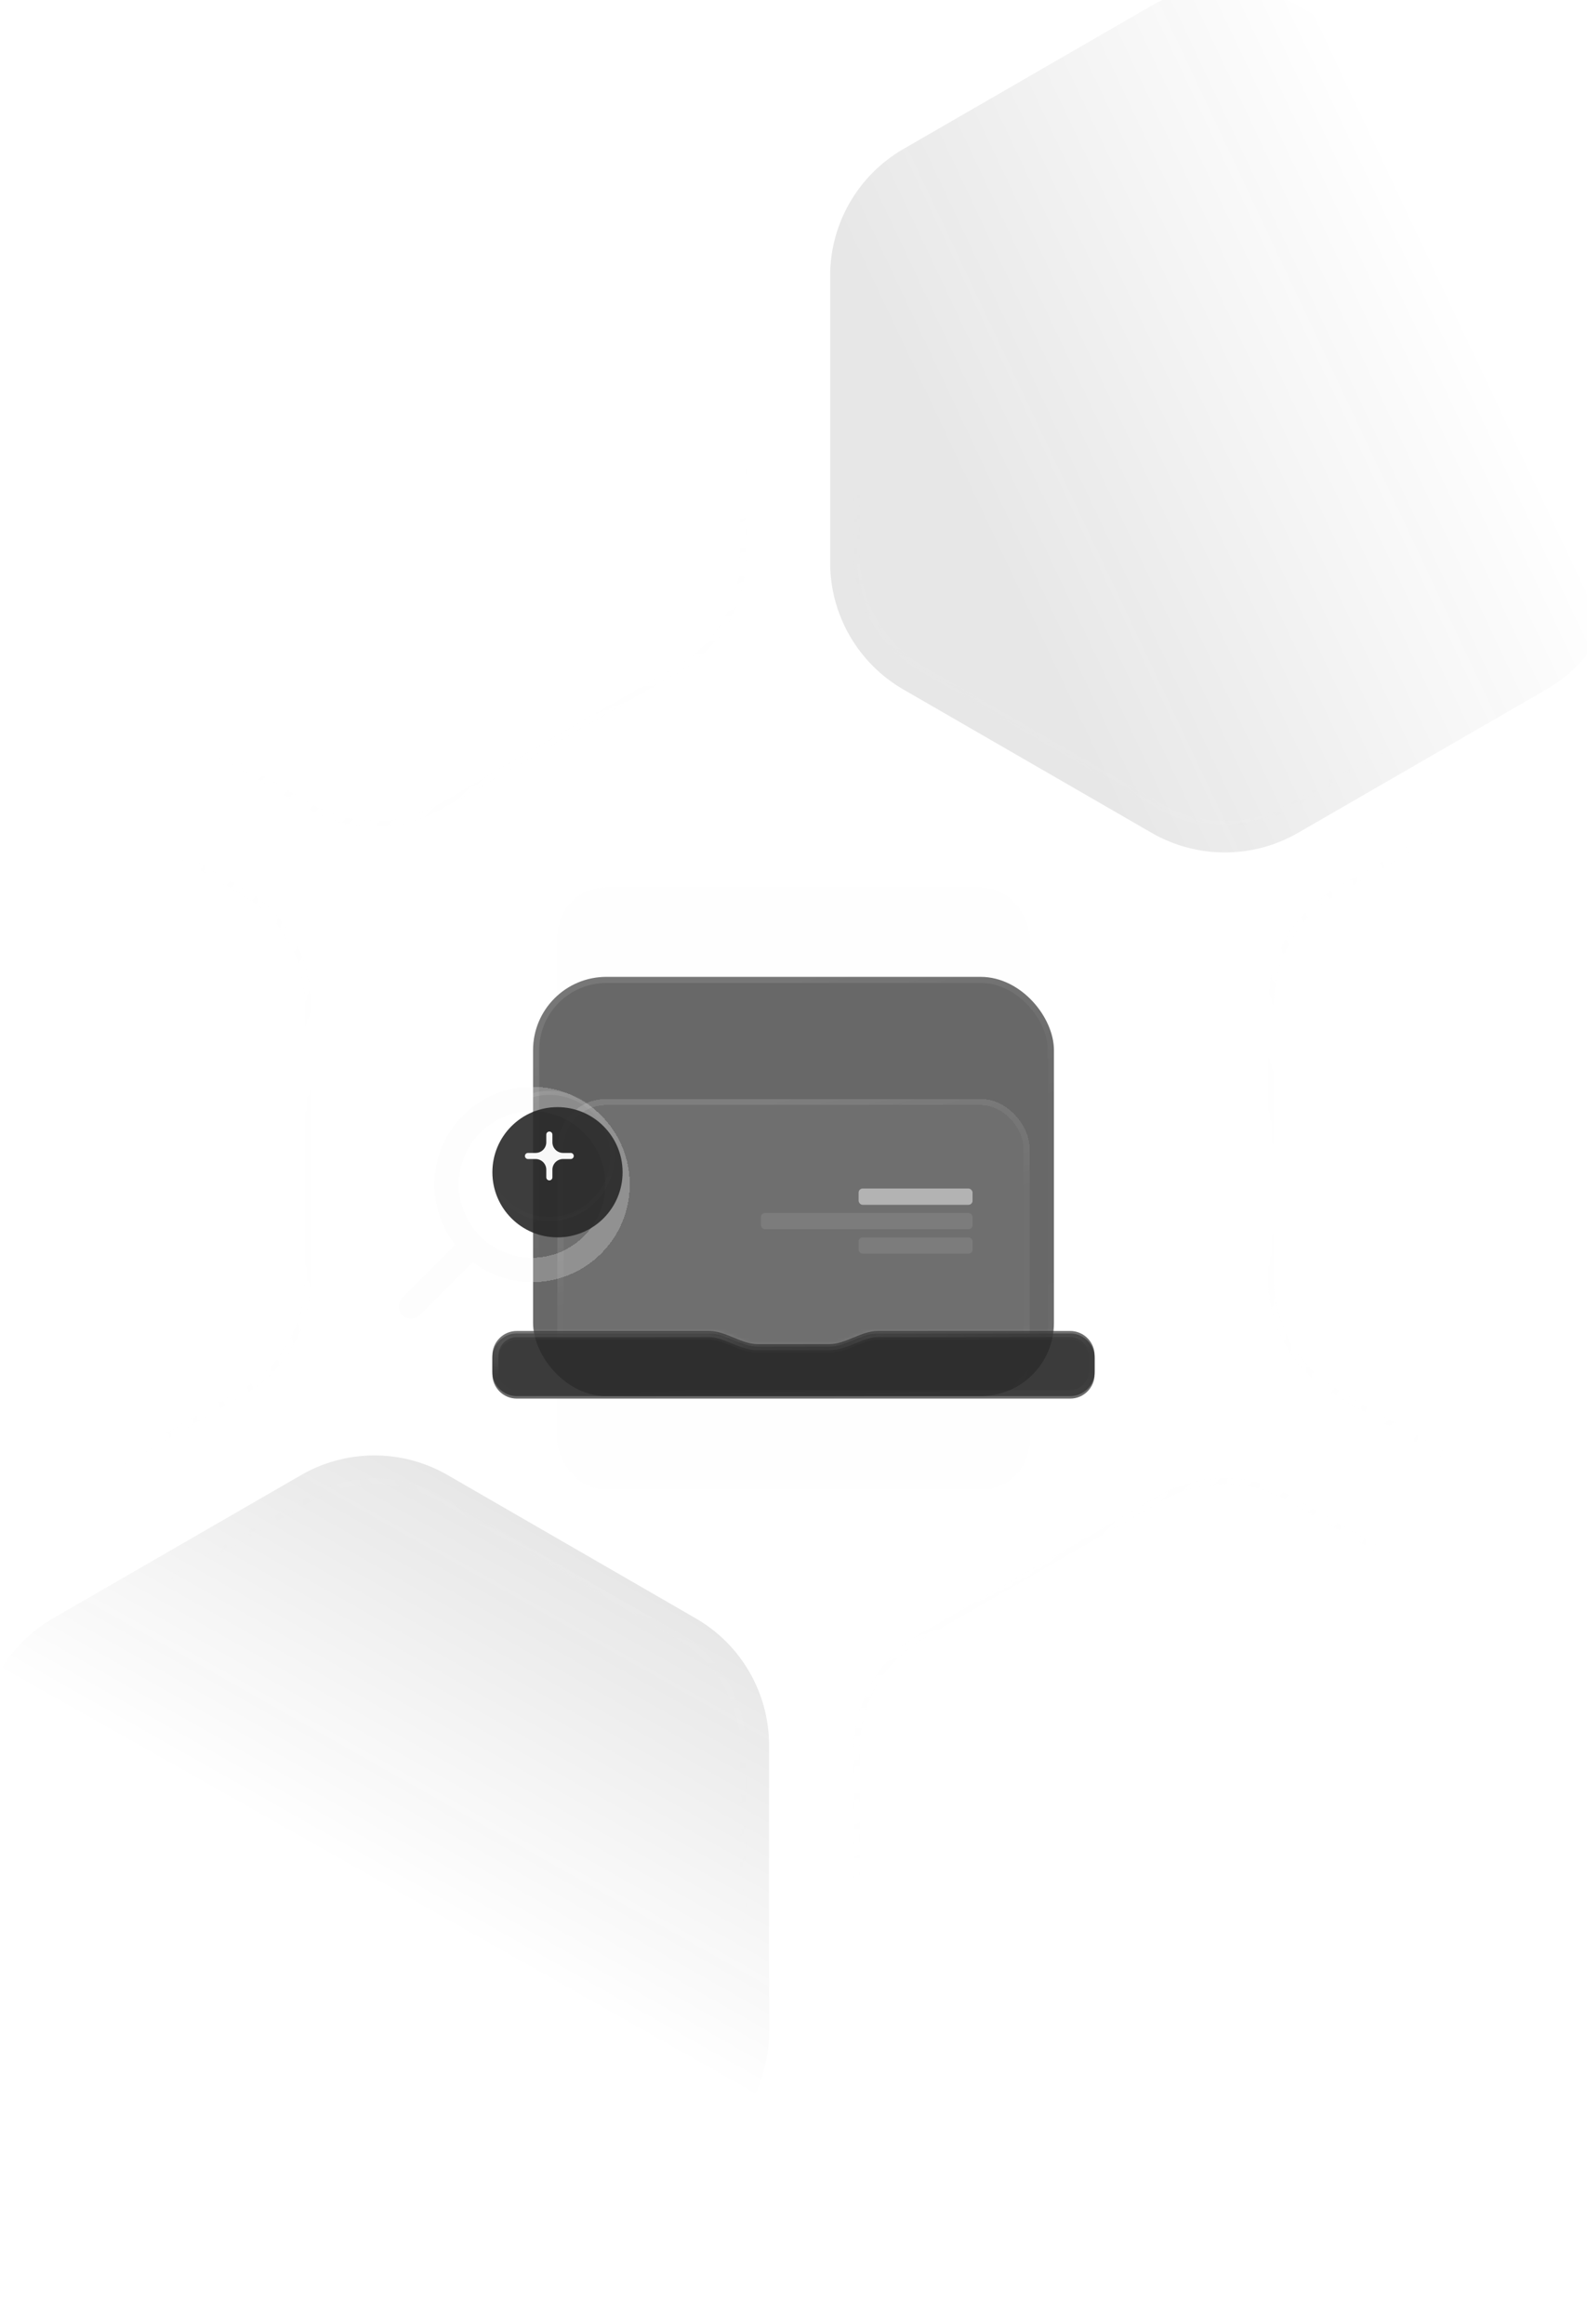 <svg width="390" height="571" viewBox="0 0 390 571" fill="none" xmlns="http://www.w3.org/2000/svg">
<path opacity="0.5" d="M283 1.392C294.138 -5.038 307.862 -5.038 319 1.392L379.995 36.608C391.133 43.038 397.995 54.923 397.995 67.785V138.215C397.995 151.077 391.133 162.962 379.995 169.392L319 204.608C307.862 211.038 294.138 211.038 283 204.608L222.005 169.392C210.867 162.962 204.005 151.077 204.005 138.215V67.785C204.005 54.923 210.867 43.038 222.005 36.608L283 1.392Z" fill="url(#paint0_linear_672_35769)"/>
<path opacity="0.5" d="M74 362.392C85.138 355.962 98.862 355.962 110 362.392L170.995 397.608C182.133 404.038 188.995 415.923 188.995 428.785V499.215C188.995 512.077 182.133 523.962 170.995 530.392L110 565.608C98.862 572.038 85.138 572.038 74 565.608L13.005 530.392C1.867 523.962 -4.995 512.077 -4.995 499.215V428.785C-4.995 415.923 1.867 404.038 13.005 397.608L74 362.392Z" fill="url(#paint1_linear_672_35769)"/>
<mask id="mask0_672_35769" style="mask-type:alpha" maskUnits="userSpaceOnUse" x="11" y="108" width="368" height="368">
<circle cx="195" cy="292" r="184" fill="url(#paint2_radial_672_35769)"/>
</mask>
<g mask="url(#mask0_672_35769)">
<path opacity="0.1" d="M76.213 368.194C86.121 362.466 98.335 362.466 108.243 368.194L166.643 401.953C176.535 407.672 182.628 418.231 182.628 429.657V497.246C182.628 508.672 176.535 519.232 166.643 524.95L108.243 558.71C98.335 564.438 86.121 564.438 76.213 558.71L17.814 524.95C7.921 519.232 1.829 508.672 1.829 497.246V429.657C1.829 418.231 7.921 407.672 17.814 401.953L76.213 368.194Z" stroke="#F8F8F8" stroke-width="1.5"/>
<path opacity="0.1" d="M284.982 368.194C294.89 362.466 307.104 362.466 317.012 368.194L375.412 401.953C385.304 407.672 391.396 418.231 391.396 429.657V497.246C391.396 508.672 385.304 519.232 375.412 524.95L317.012 558.71C307.104 564.438 294.89 564.438 284.982 558.71L226.582 524.95C216.69 519.232 210.597 508.672 210.597 497.246V429.657C210.597 418.231 216.69 407.672 226.582 401.953L284.982 368.194Z" stroke="#F8F8F8" stroke-width="1.5"/>
<path opacity="0.1" d="M76.213 7.613C86.121 1.885 98.335 1.885 108.243 7.613L166.643 41.372C176.535 47.091 182.628 57.65 182.628 69.076V136.665C182.628 148.092 176.535 158.651 166.643 164.37L108.243 198.129C98.335 203.857 86.121 203.857 76.213 198.129L17.814 164.37C7.921 158.651 1.829 148.092 1.829 136.666V69.076C1.829 57.65 7.921 47.091 17.814 41.372L76.213 7.613Z" stroke="#F8F8F8" stroke-width="1.5"/>
<path opacity="0.1" d="M284.982 7.613C294.89 1.885 307.104 1.885 317.012 7.613L375.412 41.372C385.304 47.091 391.396 57.65 391.396 69.076V136.665C391.396 148.092 385.304 158.651 375.412 164.37L317.012 198.129C307.104 203.857 294.89 203.857 284.982 198.129L226.582 164.37C216.69 158.651 210.597 148.092 210.597 136.666V69.076C210.597 57.65 216.69 47.091 226.582 41.372L284.982 7.613Z" stroke="#F8F8F8" stroke-width="1.5"/>
<path opacity="0.05" d="M284.982 7.613C294.89 1.885 307.103 1.885 317.012 7.613L375.411 41.372C385.304 47.091 391.396 57.65 391.396 69.076V136.665C391.396 148.091 385.304 158.651 375.411 164.369L317.012 198.129C307.103 203.857 294.89 203.857 284.982 198.129L226.582 164.369C216.69 158.651 210.597 148.091 210.597 136.665V69.076C210.597 57.65 216.69 47.091 226.582 41.372L284.982 7.613Z" fill="#F8F8F8"/>
<path opacity="0.1" d="M-30.781 185.29C-20.872 179.562 -8.659 179.562 1.249 185.29L59.649 219.05C69.541 224.768 75.634 235.328 75.634 246.754V314.343C75.634 325.769 69.541 336.328 59.649 342.047L1.249 375.806C-8.659 381.534 -20.872 381.534 -30.781 375.806L-89.18 342.047C-99.073 336.328 -105.165 325.769 -105.165 314.343V246.754C-105.165 235.328 -99.073 224.768 -89.18 219.05L-30.781 185.29Z" stroke="#F8F8F8" stroke-width="1.5"/>
<path opacity="0.1" d="M386.757 185.29C396.665 179.562 408.878 179.562 418.787 185.29L477.186 219.05C487.079 224.768 493.171 235.328 493.171 246.754V314.343C493.171 325.769 487.079 336.328 477.186 342.047L418.787 375.806C408.878 381.534 396.665 381.534 386.757 375.806L328.357 342.047C318.465 336.328 312.372 325.769 312.372 314.343V246.754C312.372 235.328 318.465 224.768 328.357 219.05L386.757 185.29Z" stroke="#F8F8F8" stroke-width="1.5"/>
<path opacity="0.5" d="M76.213 368.194C86.121 362.466 98.335 362.466 108.243 368.194L166.643 401.953C176.535 407.672 182.628 418.231 182.628 429.657V497.246C182.628 508.672 176.535 519.232 166.643 524.95L108.243 558.71C98.335 564.438 86.121 564.438 76.213 558.71L17.813 524.95C7.921 519.232 1.828 508.672 1.828 497.246V429.657C1.828 418.231 7.921 407.672 17.813 401.953L76.213 368.194Z" fill="url(#paint3_angular_672_35769)"/>
</g>
<g filter="url(#filter0_b_672_35769)">
<rect x="137" y="218" width="116" height="148" rx="12" fill="#F8F8F8" fill-opacity="0.02" style="mix-blend-mode:luminosity"/>
</g>
<g filter="url(#filter1_bi_672_35769)">
<rect x="131" y="240" width="128" height="103" rx="18" fill="#282828" fill-opacity="0.7" style="mix-blend-mode:luminosity"/>
<rect x="131.75" y="240.75" width="126.5" height="101.5" rx="17.25" stroke="url(#paint4_linear_672_35769)" stroke-opacity="0.25" stroke-width="1.5"/>
</g>
<g filter="url(#filter2_bd_672_35769)">
<rect x="137" y="246" width="116" height="76" rx="12" fill="#F8F8F8" fill-opacity="0.05" style="mix-blend-mode:luminosity" shape-rendering="crispEdges"/>
<rect x="137.75" y="246.75" width="114.5" height="74.5" rx="11.25" stroke="url(#paint5_linear_672_35769)" stroke-opacity="0.25" stroke-width="1.5" shape-rendering="crispEdges"/>
</g>
<g filter="url(#filter3_bi_672_35769)">
<mask id="path-17-inside-1_672_35769" fill="white">
<path fill-rule="evenodd" clip-rule="evenodd" d="M186.2 330.839C182.176 330.839 178.352 327.608 174.329 327.608H127C123.686 327.608 121 330.295 121 333.608V337.608C121 340.922 123.686 343.608 127 343.608H263C266.314 343.608 269 340.922 269 337.608V333.608C269 330.295 266.314 327.608 263 327.608H215.672C211.648 327.608 207.824 330.839 203.8 330.839V330.839H186.2V330.839Z"/>
</mask>
<path fill-rule="evenodd" clip-rule="evenodd" d="M186.2 330.839C182.176 330.839 178.352 327.608 174.329 327.608H127C123.686 327.608 121 330.295 121 333.608V337.608C121 340.922 123.686 343.608 127 343.608H263C266.314 343.608 269 340.922 269 337.608V333.608C269 330.295 266.314 327.608 263 327.608H215.672C211.648 327.608 207.824 330.839 203.8 330.839V330.839H186.2V330.839Z" fill="#282828" fill-opacity="0.7" style="mix-blend-mode:luminosity"/>
<path d="M127 329.108H174.329V326.108H127V329.108ZM122.5 333.608C122.5 331.123 124.515 329.108 127 329.108V326.108C122.858 326.108 119.5 329.466 119.5 333.608H122.5ZM122.5 337.608V333.608H119.5V337.608H122.5ZM127 342.108C124.515 342.108 122.5 340.094 122.5 337.608H119.5C119.5 341.751 122.858 345.108 127 345.108V342.108ZM263 342.108H127V345.108H263V342.108ZM267.5 337.608C267.5 340.094 265.485 342.108 263 342.108V345.108C267.142 345.108 270.5 341.751 270.5 337.608H267.5ZM267.5 333.608V337.608H270.5V333.608H267.5ZM263 329.108C265.485 329.108 267.5 331.123 267.5 333.608H270.5C270.5 329.466 267.142 326.108 263 326.108V329.108ZM215.672 329.108H263V326.108H215.672V329.108ZM203.8 329.339H186.2V332.339H203.8V329.339ZM215.672 326.108C213.309 326.108 211.065 327.054 209.165 327.837C207.141 328.67 205.462 329.339 203.8 329.339V332.339C206.162 332.339 208.406 331.393 210.307 330.611C212.33 329.778 214.01 329.108 215.672 329.108V326.108ZM174.329 329.108C175.99 329.108 177.67 329.778 179.693 330.611C181.594 331.393 183.838 332.339 186.2 332.339V329.339C184.538 329.339 182.859 328.67 180.835 327.837C178.935 327.054 176.691 326.108 174.329 326.108V329.108Z" fill="url(#paint6_linear_672_35769)" fill-opacity="0.25" mask="url(#path-17-inside-1_672_35769)"/>
</g>
<rect opacity="0.5" x="211" y="292" width="28" height="4" rx="1" fill="#F8F8F8"/>
<rect opacity="0.1" x="187" y="298" width="52" height="4" rx="1" fill="#F8F8F8"/>
<rect opacity="0.1" x="211" y="304" width="28" height="4" rx="1" fill="#F8F8F8"/>
<g filter="url(#filter4_dd_672_35769)">
<path fill-rule="evenodd" clip-rule="evenodd" d="M134.757 308C148.012 308 158.757 297.255 158.757 284C158.757 270.745 148.012 260 134.757 260C121.503 260 110.757 270.745 110.757 284C110.757 289.608 112.681 294.767 115.904 298.853L102.879 311.849C101.707 313.021 101.707 314.92 102.879 316.092C104.05 317.263 105.95 317.263 107.121 316.092L120.177 303.065C124.219 306.161 129.273 308 134.757 308ZM152.757 284C152.757 293.941 144.698 302 134.757 302C124.816 302 116.757 293.941 116.757 284C116.757 274.059 124.816 266 134.757 266C144.698 266 152.757 274.059 152.757 284Z" fill="#F8F8F8" fill-opacity="0.25" shape-rendering="crispEdges"/>
</g>
<g filter="url(#filter5_i_672_35769)">
<circle cx="135" cy="284" r="16" fill="#282828" fill-opacity="0.9" style="mix-blend-mode:luminosity"/>
</g>
<circle cx="135" cy="284" r="15.5" stroke="url(#paint7_linear_672_35769)" stroke-opacity="0.25"/>
<path fill-rule="evenodd" clip-rule="evenodd" d="M135.75 278.75C135.75 278.336 135.414 278 135 278V278C134.586 278 134.25 278.336 134.25 278.75V280.625C134.25 282.075 133.075 283.25 131.625 283.25H129.75C129.336 283.25 129 283.586 129 284V284C129 284.414 129.336 284.75 129.75 284.75H131.625C133.075 284.75 134.25 285.925 134.25 287.375V289.25C134.25 289.664 134.586 290 135 290V290C135.414 290 135.75 289.664 135.75 289.25V287.375C135.75 285.925 136.925 284.75 138.375 284.75H140.25C140.664 284.75 141 284.414 141 284V284C141 283.586 140.664 283.25 140.25 283.25H138.375C136.925 283.25 135.75 282.075 135.75 280.625V278.75Z" fill="#F8F8F8"/>
<g filter="url(#filter6_bi_672_35769)">
<mask id="path-26-inside-2_672_35769" fill="white">
<path fill-rule="evenodd" clip-rule="evenodd" d="M186.2 330.231C182.176 330.231 178.352 327 174.329 327H127C123.686 327 121 329.686 121 333V337C121 340.314 123.686 343 127 343H263C266.314 343 269 340.314 269 337V333C269 329.686 266.314 327 263 327H215.672C211.648 327 207.824 330.231 203.8 330.231V330.231H186.2V330.231Z"/>
</mask>
<path fill-rule="evenodd" clip-rule="evenodd" d="M186.2 330.231C182.176 330.231 178.352 327 174.329 327H127C123.686 327 121 329.686 121 333V337C121 340.314 123.686 343 127 343H263C266.314 343 269 340.314 269 337V333C269 329.686 266.314 327 263 327H215.672C211.648 327 207.824 330.231 203.8 330.231V330.231H186.2V330.231Z" fill="#282828" fill-opacity="0.7" style="mix-blend-mode:luminosity"/>
<path d="M127 328.5H174.329V325.5H127V328.5ZM122.5 333C122.5 330.515 124.515 328.5 127 328.5V325.5C122.858 325.5 119.5 328.858 119.5 333H122.5ZM122.5 337V333H119.5V337H122.5ZM127 341.5C124.515 341.5 122.5 339.485 122.5 337H119.5C119.5 341.142 122.858 344.5 127 344.5V341.5ZM263 341.5H127V344.5H263V341.5ZM267.5 337C267.5 339.485 265.485 341.5 263 341.5V344.5C267.142 344.5 270.5 341.142 270.5 337H267.5ZM267.5 333V337H270.5V333H267.5ZM263 328.5C265.485 328.5 267.5 330.515 267.5 333H270.5C270.5 328.858 267.142 325.5 263 325.5V328.5ZM215.672 328.5H263V325.5H215.672V328.5ZM203.8 328.731H186.2V331.731H203.8V328.731ZM215.672 325.5C213.309 325.5 211.065 326.446 209.165 327.228C207.141 328.061 205.462 328.731 203.8 328.731V331.731C206.162 331.731 208.406 330.785 210.307 330.002C212.33 329.169 214.01 328.5 215.672 328.5V325.5ZM174.329 328.5C175.99 328.5 177.67 329.169 179.693 330.002C181.594 330.785 183.838 331.731 186.2 331.731V328.731C184.538 328.731 182.859 328.061 180.835 327.228C178.935 326.446 176.691 325.5 174.329 325.5V328.5Z" fill="url(#paint8_linear_672_35769)" fill-opacity="0.25" mask="url(#path-26-inside-2_672_35769)"/>
</g>
<defs>
<filter id="filter0_b_672_35769" x="105" y="186" width="180" height="212" filterUnits="userSpaceOnUse" color-interpolation-filters="sRGB">
<feFlood flood-opacity="0" result="BackgroundImageFix"/>
<feGaussianBlur in="BackgroundImageFix" stdDeviation="16"/>
<feComposite in2="SourceAlpha" operator="in" result="effect1_backgroundBlur_672_35769"/>
<feBlend mode="normal" in="SourceGraphic" in2="effect1_backgroundBlur_672_35769" result="shape"/>
</filter>
<filter id="filter1_bi_672_35769" x="31" y="140" width="328" height="303" filterUnits="userSpaceOnUse" color-interpolation-filters="sRGB">
<feFlood flood-opacity="0" result="BackgroundImageFix"/>
<feGaussianBlur in="BackgroundImageFix" stdDeviation="50"/>
<feComposite in2="SourceAlpha" operator="in" result="effect1_backgroundBlur_672_35769"/>
<feBlend mode="normal" in="SourceGraphic" in2="effect1_backgroundBlur_672_35769" result="shape"/>
<feColorMatrix in="SourceAlpha" type="matrix" values="0 0 0 0 0 0 0 0 0 0 0 0 0 0 0 0 0 0 127 0" result="hardAlpha"/>
<feOffset/>
<feGaussianBlur stdDeviation="4"/>
<feComposite in2="hardAlpha" operator="arithmetic" k2="-1" k3="1"/>
<feColorMatrix type="matrix" values="0 0 0 0 0.973 0 0 0 0 0.973 0 0 0 0 0.973 0 0 0 0.25 0"/>
<feBlend mode="normal" in2="shape" result="effect2_innerShadow_672_35769"/>
</filter>
<filter id="filter2_bd_672_35769" x="105" y="214" width="180" height="156" filterUnits="userSpaceOnUse" color-interpolation-filters="sRGB">
<feFlood flood-opacity="0" result="BackgroundImageFix"/>
<feGaussianBlur in="BackgroundImageFix" stdDeviation="16"/>
<feComposite in2="SourceAlpha" operator="in" result="effect1_backgroundBlur_672_35769"/>
<feColorMatrix in="SourceAlpha" type="matrix" values="0 0 0 0 0 0 0 0 0 0 0 0 0 0 0 0 0 0 127 0" result="hardAlpha"/>
<feOffset dy="24"/>
<feGaussianBlur stdDeviation="12"/>
<feComposite in2="hardAlpha" operator="out"/>
<feColorMatrix type="matrix" values="0 0 0 0 0 0 0 0 0 0 0 0 0 0 0 0 0 0 0.3 0"/>
<feBlend mode="multiply" in2="effect1_backgroundBlur_672_35769" result="effect2_dropShadow_672_35769"/>
<feBlend mode="normal" in="SourceGraphic" in2="effect2_dropShadow_672_35769" result="shape"/>
</filter>
<filter id="filter3_bi_672_35769" x="21" y="227.608" width="348" height="216" filterUnits="userSpaceOnUse" color-interpolation-filters="sRGB">
<feFlood flood-opacity="0" result="BackgroundImageFix"/>
<feGaussianBlur in="BackgroundImageFix" stdDeviation="50"/>
<feComposite in2="SourceAlpha" operator="in" result="effect1_backgroundBlur_672_35769"/>
<feBlend mode="normal" in="SourceGraphic" in2="effect1_backgroundBlur_672_35769" result="shape"/>
<feColorMatrix in="SourceAlpha" type="matrix" values="0 0 0 0 0 0 0 0 0 0 0 0 0 0 0 0 0 0 127 0" result="hardAlpha"/>
<feOffset/>
<feGaussianBlur stdDeviation="4"/>
<feComposite in2="hardAlpha" operator="arithmetic" k2="-1" k3="1"/>
<feColorMatrix type="matrix" values="0 0 0 0 0.973 0 0 0 0 0.973 0 0 0 0 0.973 0 0 0 0.25 0"/>
<feBlend mode="normal" in2="shape" result="effect2_innerShadow_672_35769"/>
</filter>
<filter id="filter4_dd_672_35769" x="93" y="259" width="68.757" height="68.971" filterUnits="userSpaceOnUse" color-interpolation-filters="sRGB">
<feFlood flood-opacity="0" result="BackgroundImageFix"/>
<feColorMatrix in="SourceAlpha" type="matrix" values="0 0 0 0 0 0 0 0 0 0 0 0 0 0 0 0 0 0 127 0" result="hardAlpha"/>
<feOffset dx="-3" dy="5"/>
<feGaussianBlur stdDeviation="3"/>
<feColorMatrix type="matrix" values="0 0 0 0 0 0 0 0 0 0 0 0 0 0 0 0 0 0 0.12 0"/>
<feBlend mode="normal" in2="BackgroundImageFix" result="effect1_dropShadow_672_35769"/>
<feColorMatrix in="SourceAlpha" type="matrix" values="0 0 0 0 0 0 0 0 0 0 0 0 0 0 0 0 0 0 127 0" result="hardAlpha"/>
<feOffset dx="-1" dy="2"/>
<feGaussianBlur stdDeviation="1.5"/>
<feComposite in2="hardAlpha" operator="out"/>
<feColorMatrix type="matrix" values="0 0 0 0 0 0 0 0 0 0 0 0 0 0 0 0 0 0 0.08 0"/>
<feBlend mode="normal" in2="effect1_dropShadow_672_35769" result="effect2_dropShadow_672_35769"/>
<feBlend mode="normal" in="SourceGraphic" in2="effect2_dropShadow_672_35769" result="shape"/>
</filter>
<filter id="filter5_i_672_35769" x="119" y="268" width="34" height="36" filterUnits="userSpaceOnUse" color-interpolation-filters="sRGB">
<feFlood flood-opacity="0" result="BackgroundImageFix"/>
<feBlend mode="normal" in="SourceGraphic" in2="BackgroundImageFix" result="shape"/>
<feColorMatrix in="SourceAlpha" type="matrix" values="0 0 0 0 0 0 0 0 0 0 0 0 0 0 0 0 0 0 127 0" result="hardAlpha"/>
<feOffset dx="2" dy="4"/>
<feGaussianBlur stdDeviation="8"/>
<feComposite in2="hardAlpha" operator="arithmetic" k2="-1" k3="1"/>
<feColorMatrix type="matrix" values="0 0 0 0 0.973 0 0 0 0 0.973 0 0 0 0 0.973 0 0 0 0.06 0"/>
<feBlend mode="normal" in2="shape" result="effect1_innerShadow_672_35769"/>
</filter>
<filter id="filter6_bi_672_35769" x="21" y="227" width="348" height="216" filterUnits="userSpaceOnUse" color-interpolation-filters="sRGB">
<feFlood flood-opacity="0" result="BackgroundImageFix"/>
<feGaussianBlur in="BackgroundImageFix" stdDeviation="50"/>
<feComposite in2="SourceAlpha" operator="in" result="effect1_backgroundBlur_672_35769"/>
<feBlend mode="normal" in="SourceGraphic" in2="effect1_backgroundBlur_672_35769" result="shape"/>
<feColorMatrix in="SourceAlpha" type="matrix" values="0 0 0 0 0 0 0 0 0 0 0 0 0 0 0 0 0 0 127 0" result="hardAlpha"/>
<feOffset/>
<feGaussianBlur stdDeviation="4"/>
<feComposite in2="hardAlpha" operator="arithmetic" k2="-1" k3="1"/>
<feColorMatrix type="matrix" values="0 0 0 0 0.973 0 0 0 0 0.973 0 0 0 0 0.973 0 0 0 0.25 0"/>
<feBlend mode="normal" in2="shape" result="effect2_innerShadow_672_35769"/>
</filter>
<linearGradient id="paint0_linear_672_35769" x1="233.5" y1="168.5" x2="372.454" y2="102.903" gradientUnits="userSpaceOnUse">
<stop offset="0.166" stop-color="#121212" stop-opacity="0.2"/>
<stop offset="1" stop-color="#121212" stop-opacity="0"/>
</linearGradient>
<linearGradient id="paint1_linear_672_35769" x1="92" y1="463.498" x2="147.931" y2="364.517" gradientUnits="userSpaceOnUse">
<stop stop-color="#121212" stop-opacity="0"/>
<stop offset="0.834" stop-color="#121212" stop-opacity="0.2"/>
</linearGradient>
<radialGradient id="paint2_radial_672_35769" cx="0" cy="0" r="1" gradientUnits="userSpaceOnUse" gradientTransform="translate(195 292) rotate(90) scale(184)">
<stop stop-color="#D9D9D9"/>
<stop offset="1" stop-color="#737373" stop-opacity="0"/>
</radialGradient>
<radialGradient id="paint3_angular_672_35769" cx="0" cy="0" r="1" gradientUnits="userSpaceOnUse" gradientTransform="translate(92.228 463.452) rotate(90) scale(104.516 104.384)">
<stop offset="0.26" stop-color="white" stop-opacity="0"/>
<stop offset="0.599" stop-color="white" stop-opacity="0.15"/>
<stop offset="0.895" stop-color="white" stop-opacity="0"/>
</radialGradient>
<linearGradient id="paint4_linear_672_35769" x1="195" y1="240" x2="232.866" y2="358.786" gradientUnits="userSpaceOnUse">
<stop stop-color="white" stop-opacity="0.4"/>
<stop offset="0.4" stop-color="white" stop-opacity="0.01"/>
<stop offset="0.6" stop-color="white" stop-opacity="0.01"/>
<stop offset="1" stop-color="white" stop-opacity="0.1"/>
</linearGradient>
<linearGradient id="paint5_linear_672_35769" x1="195" y1="246" x2="218.479" y2="336.461" gradientUnits="userSpaceOnUse">
<stop stop-color="white" stop-opacity="0.4"/>
<stop offset="0.4" stop-color="white" stop-opacity="0.01"/>
<stop offset="0.6" stop-color="white" stop-opacity="0.01"/>
<stop offset="1" stop-color="white" stop-opacity="0.1"/>
</linearGradient>
<linearGradient id="paint6_linear_672_35769" x1="195" y1="327.608" x2="195.869" y2="347.898" gradientUnits="userSpaceOnUse">
<stop stop-color="white" stop-opacity="0.4"/>
<stop offset="0.4" stop-color="white" stop-opacity="0.01"/>
<stop offset="0.6" stop-color="white" stop-opacity="0.01"/>
<stop offset="1" stop-color="white" stop-opacity="0.1"/>
</linearGradient>
<linearGradient id="paint7_linear_672_35769" x1="135" y1="268" x2="148.921" y2="303.14" gradientUnits="userSpaceOnUse">
<stop stop-color="white" stop-opacity="0.4"/>
<stop offset="0.4" stop-color="white" stop-opacity="0.01"/>
<stop offset="0.6" stop-color="white" stop-opacity="0.01"/>
<stop offset="1" stop-color="white" stop-opacity="0.1"/>
</linearGradient>
<linearGradient id="paint8_linear_672_35769" x1="195" y1="327" x2="195.869" y2="347.29" gradientUnits="userSpaceOnUse">
<stop stop-color="white" stop-opacity="0.4"/>
<stop offset="0.4" stop-color="white" stop-opacity="0.01"/>
<stop offset="0.6" stop-color="white" stop-opacity="0.01"/>
<stop offset="1" stop-color="white" stop-opacity="0.1"/>
</linearGradient>
</defs>
</svg>
